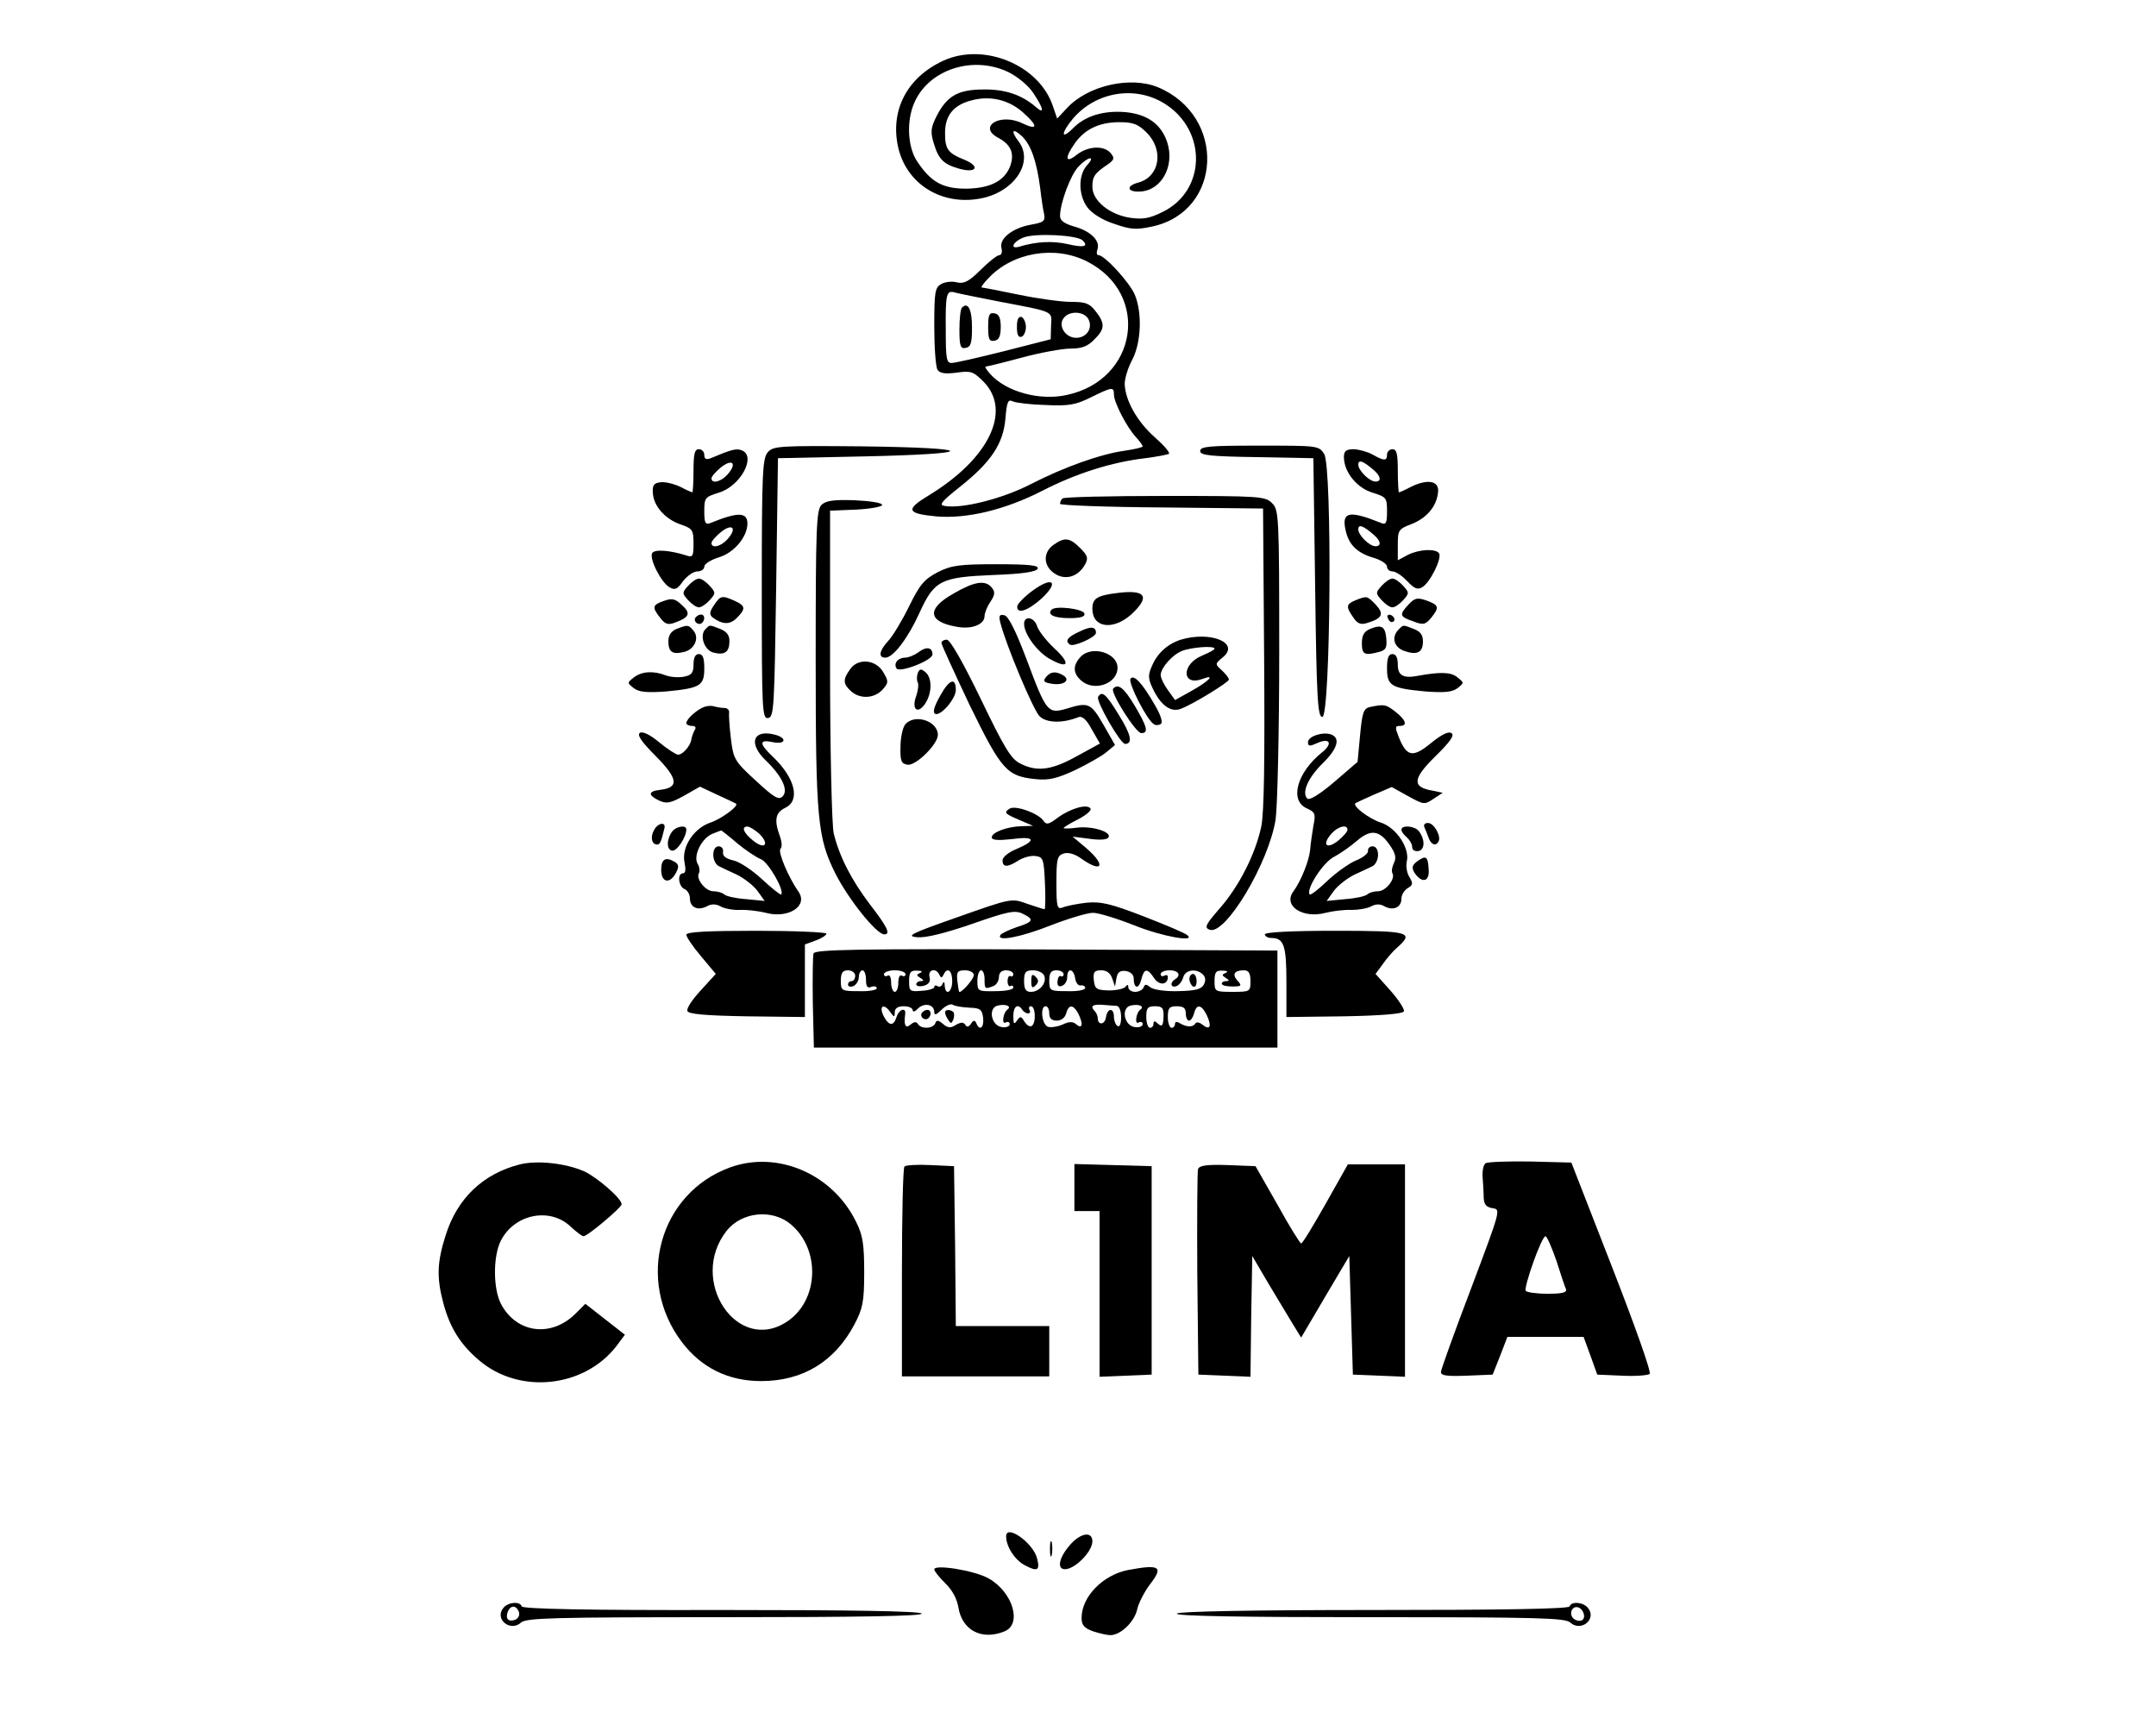 <?xml version="1.0" standalone="no"?>
<!DOCTYPE svg PUBLIC "-//W3C//DTD SVG 20010904//EN"
 "http://www.w3.org/TR/2001/REC-SVG-20010904/DTD/svg10.dtd">
<svg version="1.0" xmlns="http://www.w3.org/2000/svg"
 width="600pt" height="480pt" viewBox="0 0 600 480"
 preserveAspectRatio="xMidYMid meet">

<g transform="translate(0,480) scale(0.1,-0.1)"
fill="#000000" stroke="none">
<path d="M2625 4631 c-102 -47 -149 -140 -125 -243 25 -104 126 -163 235 -139
90 20 142 101 100 157 -23 30 -18 40 9 15 25 -24 41 -69 51 -146 3 -27 8 -60
11 -72 3 -18 -2 -22 -36 -28 -52 -9 -90 -39 -83 -65 3 -11 0 -20 -6 -20 -6 0
-29 -18 -52 -41 -32 -32 -46 -39 -65 -35 -13 4 -33 2 -44 -4 -18 -10 -20 -21
-20 -118 0 -59 4 -113 9 -121 7 -10 21 -12 53 -8 41 6 47 3 76 -26 78 -81 14
-213 -151 -314 -68 -41 -65 -52 19 -60 85 -7 190 18 294 71 95 49 194 80 287
91 32 4 62 10 66 12 4 3 -13 23 -39 46 -50 44 -83 104 -84 149 0 15 9 45 21
67 25 48 28 131 7 181 -15 35 -84 110 -101 110 -5 0 -6 7 -3 16 9 24 -20 52
-66 64 -26 8 -38 16 -38 29 0 35 29 114 51 137 27 29 50 32 24 4 -25 -28 -24
-83 1 -117 13 -17 41 -35 75 -46 46 -16 61 -17 107 -7 194 43 205 307 15 387
-77 32 -195 5 -253 -57 l-28 -30 -12 35 c-38 114 -192 178 -305 126z m182 -32
c24 -12 55 -37 68 -57 29 -43 33 -62 8 -40 -39 34 -86 50 -146 49 -71 0 -102
-18 -131 -75 -16 -32 -17 -44 -7 -76 13 -43 27 -57 69 -69 48 -14 62 5 17 24
-47 19 -55 29 -55 75 0 48 23 77 71 90 53 15 105 3 145 -32 44 -39 43 -52 -1
-31 -62 30 -126 -10 -66 -41 35 -19 45 -44 32 -79 -16 -41 -56 -61 -122 -62
-65 0 -98 18 -136 75 -27 39 -31 112 -9 163 40 94 164 134 263 86z m435 -88
c117 -74 115 -240 -5 -300 -38 -19 -56 -22 -92 -17 -58 9 -105 48 -105 86 0
29 6 38 45 64 16 12 17 16 6 30 -19 22 -63 20 -95 -5 -31 -25 -34 -9 -5 32 28
40 69 59 124 59 38 0 52 -5 76 -29 49 -49 36 -123 -23 -139 -35 -9 -32 -27 5
-25 60 3 97 72 75 138 -17 50 -55 77 -116 83 -60 5 -112 -10 -146 -45 -34 -34
-34 -14 0 27 64 75 174 93 256 41z m-229 -380 c17 -17 4 -21 -43 -10 -41 9
-85 7 -132 -7 -29 -9 -20 13 10 25 33 13 150 7 165 -8z m13 -59 c176 -90 140
-329 -57 -371 -76 -17 -169 9 -213 58 -11 12 -16 21 -13 21 4 0 49 11 101 25
52 14 113 25 135 25 31 0 48 6 66 25 30 29 31 45 4 79 -17 22 -28 26 -69 26
-26 0 -92 9 -145 20 -53 11 -100 20 -103 20 -3 0 5 12 19 26 67 72 186 92 275
46z m-241 -112 c152 -29 142 -25 140 -67 l-1 -37 -129 -33 c-72 -18 -137 -33
-147 -33 -14 0 -16 13 -16 92 -1 102 2 111 26 104 10 -3 67 -14 127 -26z m244
-48 c13 -25 -5 -52 -34 -52 -31 0 -52 35 -34 56 16 20 56 18 68 -4z m71 -210
c0 -21 35 -90 61 -118 10 -11 19 -23 19 -26 0 -3 -22 -8 -49 -12 -67 -9 -171
-46 -264 -94 -76 -39 -188 -68 -237 -60 -18 2 -12 11 41 53 87 69 121 120 127
190 4 47 7 55 21 48 9 -4 50 -9 91 -10 63 -3 83 0 125 21 61 30 65 30 65 8z"/>
<path d="M2677 3944 c-4 -4 -7 -32 -7 -61 0 -47 3 -54 18 -51 14 3 17 14 17
57 0 50 -11 72 -28 55z"/>
<path d="M2750 3890 c0 -34 3 -41 18 -38 12 2 17 13 17 38 0 25 -5 36 -17 38
-15 3 -18 -4 -18 -38z"/>
<path d="M2830 3890 c0 -21 4 -30 13 -27 6 2 12 14 12 27 0 13 -6 25 -12 28
-9 2 -13 -7 -13 -28z"/>
<path d="M2137 3542 c-15 -17 -17 -56 -17 -381 0 -340 1 -362 18 -359 16 3 17
31 22 363 l5 360 240 5 c323 7 317 24 -8 28 -226 2 -245 1 -260 -16z"/>
<path d="M3340 3545 c0 -12 27 -15 158 -17 l157 -3 5 -360 c4 -311 7 -360 20
-360 23 0 28 697 5 732 -15 23 -18 23 -180 23 -139 0 -165 -2 -165 -15z"/>
<path d="M1930 3490 c0 -33 -2 -60 -3 -60 -2 0 -18 7 -35 16 -18 8 -42 14 -54
12 -19 -2 -23 -9 -21 -32 3 -36 36 -72 79 -86 31 -11 34 -15 34 -52 0 -37 -2
-40 -22 -33 -45 14 -86 17 -93 6 -9 -15 25 -82 48 -95 15 -9 22 -6 38 17 12
15 29 27 40 27 10 0 19 6 19 13 0 8 18 19 40 26 42 12 80 57 80 94 0 32 -26
33 -102 2 -15 -6 -18 -1 -18 32 0 38 2 40 40 52 61 18 106 102 64 118 -15 6
-29 2 -86 -22 -13 -5 -18 -2 -18 9 0 9 -7 16 -15 16 -12 0 -15 -13 -15 -60z
m94 -11 c-18 -20 -44 -26 -44 -10 0 5 12 19 27 31 32 25 45 10 17 -21z m0
-180 c-18 -20 -44 -26 -44 -10 0 5 12 19 27 31 32 25 45 10 17 -21z"/>
<path d="M3740 3528 c0 -41 36 -86 80 -99 38 -12 40 -14 40 -52 0 -33 -3 -38
-17 -32 -87 35 -109 31 -99 -17 8 -42 31 -66 78 -80 21 -6 38 -17 38 -25 0 -7
7 -13 15 -13 9 0 27 -12 41 -27 20 -21 29 -25 42 -17 22 13 55 80 47 94 -9 14
-55 12 -87 -4 l-28 -15 0 43 c0 41 2 44 39 58 42 17 69 49 73 88 4 32 -28 38
-74 16 -17 -9 -33 -16 -35 -16 -1 0 -3 27 -3 60 0 47 -3 60 -15 60 -8 0 -15
-7 -15 -15 0 -18 -8 -18 -40 0 -14 8 -37 14 -52 15 -22 0 -28 -5 -28 -22z m83
-36 c20 -17 22 -32 5 -32 -17 0 -48 31 -48 47 0 15 13 11 43 -15z m0 -180 c20
-17 22 -32 5 -32 -17 0 -48 31 -48 47 0 15 13 11 43 -15z"/>
<path d="M2957 3413 c-4 -3 -7 -10 -7 -15 0 -4 127 -9 283 -10 l282 -3 3 -415
c2 -286 0 -432 -8 -470 -16 -76 -62 -167 -116 -228 -39 -45 -43 -53 -28 -59
44 -17 165 186 184 307 5 36 10 244 10 463 0 384 -1 398 -20 417 -19 19 -33
20 -298 20 -153 0 -282 -3 -285 -7z"/>
<path d="M2286 3395 c-14 -15 -16 -63 -16 -428 0 -448 5 -498 55 -598 36 -71
114 -169 136 -169 18 0 9 20 -39 82 -54 71 -87 137 -102 200 -5 25 -10 225
-10 470 l0 427 73 3 c39 2 72 8 72 13 0 6 -34 11 -76 13 -60 2 -80 -1 -93 -13z"/>
<path d="M2932 3284 c-30 -21 -29 -59 3 -80 30 -20 66 -9 85 26 9 17 7 24 -14
45 -29 29 -43 31 -74 9z"/>
<path d="M2610 3208 c-38 -20 -50 -34 -80 -95 -19 -39 -45 -82 -57 -95 -26
-28 -30 -48 -9 -48 22 0 64 56 95 125 41 90 59 99 205 105 83 3 121 9 124 18
3 9 -25 12 -115 12 -103 0 -125 -3 -163 -22z"/>
<path d="M1915 3170 c-17 -19 -17 -21 0 -40 10 -11 23 -20 30 -20 7 0 20 9 30
20 17 19 17 21 0 40 -10 11 -23 20 -30 20 -7 0 -20 -9 -30 -20z"/>
<path d="M2873 3156 c-23 -17 -42 -37 -42 -43 -2 -23 29 -13 67 21 51 47 32
64 -25 22z"/>
<path d="M3845 3170 c-17 -19 -17 -21 0 -40 10 -11 23 -20 30 -20 7 0 20 9 30
20 17 19 17 21 0 40 -10 11 -23 20 -30 20 -7 0 -20 -9 -30 -20z"/>
<path d="M2653 3148 c-75 -42 -71 -78 9 -92 42 -8 78 6 78 30 0 8 7 26 16 39
13 20 14 28 4 40 -18 22 -49 17 -107 -17z"/>
<path d="M3110 3150 c-57 -7 -70 -15 -70 -44 0 -53 57 -61 108 -16 54 50 41
70 -38 60z"/>
<path d="M1848 3128 c-33 -11 -34 -18 -10 -48 14 -18 22 -20 44 -11 37 14 41
25 15 48 -18 17 -27 19 -49 11z"/>
<path d="M1987 3116 c-13 -19 -13 -26 -4 -34 27 -20 48 -21 67 -2 26 26 25 34
-5 48 -36 16 -40 15 -58 -12z"/>
<path d="M3773 3130 c-27 -11 -28 -18 -7 -48 11 -17 21 -21 37 -16 44 13 50
25 26 51 -25 26 -25 25 -56 13z"/>
<path d="M3920 3118 c-27 -29 -25 -34 13 -47 28 -11 34 -9 50 10 23 29 22 35
-13 48 -26 9 -33 7 -50 -11z"/>
<path d="M2927 3104 c-14 -14 6 -24 49 -24 32 0 44 4 42 13 -5 13 -79 22 -91
11z"/>
<path d="M1935 3081 c-6 -11 9 -23 19 -14 9 9 7 23 -3 23 -6 0 -12 -4 -16 -9z"/>
<path d="M2784 3067 c15 -60 91 -242 109 -260 19 -19 64 -20 107 -3 11 5 23
-5 38 -33 l23 -40 -64 -35 c-70 -39 -111 -45 -159 -20 -25 13 -44 45 -109 180
-50 103 -85 164 -94 164 -8 0 -15 -4 -15 -9 0 -5 36 -83 79 -174 88 -180 103
-197 183 -205 37 -4 60 2 110 25 35 17 74 39 87 50 l24 20 -32 56 c-35 61 -42
64 -103 45 -52 -15 -56 -10 -111 137 -31 82 -51 121 -62 123 -14 3 -16 -1 -11
-21z"/>
<path d="M3862 3081 c2 -7 7 -12 11 -12 12 1 9 15 -3 20 -7 2 -11 -2 -8 -8z"/>
<path d="M2850 3064 c0 -29 38 -80 74 -99 51 -28 56 -11 9 32 -22 21 -43 48
-47 61 -8 25 -36 30 -36 6z"/>
<path d="M1883 3050 c-15 -6 -23 -18 -23 -34 0 -31 12 -38 44 -30 29 7 43 39
26 59 -14 17 -16 17 -47 5z"/>
<path d="M1963 3049 c-17 -17 -3 -59 23 -65 31 -8 44 2 44 32 0 17 -8 27 -26
34 -31 12 -28 12 -41 -1z"/>
<path d="M3003 3042 c-33 -15 -40 -26 -25 -36 11 -6 72 21 72 33 0 18 -15 19
-47 3z"/>
<path d="M3813 3050 c-17 -7 -23 -18 -23 -40 0 -31 7 -35 48 -24 19 5 22 12
20 37 -3 34 -13 40 -45 27z"/>
<path d="M3892 3048 c-20 -20 -14 -48 15 -59 36 -13 53 -5 53 26 0 18 -7 28
-26 35 -31 12 -28 12 -42 -2z"/>
<path d="M3286 3020 c-37 -12 -66 -38 -81 -75 -11 -25 -10 -35 6 -67 22 -43
49 -61 76 -50 36 14 133 74 133 81 0 4 -9 16 -20 26 -19 17 -19 18 3 36 49 40
-34 74 -117 49z m94 -25 c0 -3 -15 -11 -34 -19 -59 -24 -58 -87 1 -65 37 14
18 -6 -32 -34 l-45 -25 -20 28 c-11 15 -20 34 -20 42 1 20 32 56 60 67 26 10
90 15 90 6z"/>
<path d="M2556 2985 c-11 -8 -28 -15 -37 -15 -20 0 -33 -16 -24 -30 8 -13 100
22 100 39 0 20 -17 23 -39 6z"/>
<path d="M3007 2972 c-22 -24 -21 -45 1 -65 36 -33 102 -10 102 35 0 42 -73
63 -103 30z"/>
<path d="M1930 2951 c0 -23 -5 -30 -27 -34 -15 -3 -38 -1 -51 4 -34 13 -66 11
-88 -6 -19 -15 -19 -15 0 -30 15 -11 36 -13 90 -9 95 9 106 16 106 64 0 29 -4
40 -15 40 -10 0 -15 -10 -15 -29z"/>
<path d="M3860 2940 c0 -48 11 -55 106 -64 54 -4 75 -2 90 9 19 15 19 15 -1
31 -18 14 -46 15 -112 3 -38 -7 -53 2 -53 31 0 20 -5 30 -15 30 -11 0 -15 -11
-15 -40z"/>
<path d="M2366 2938 c-21 -29 -20 -41 2 -61 25 -23 65 -21 88 4 17 19 17 23 3
47 -20 37 -71 42 -93 10z"/>
<path d="M2554 2927 c-3 -9 -3 -20 0 -26 3 -5 1 -22 -4 -37 -14 -37 3 -53 24
-23 20 29 21 73 1 89 -12 10 -16 9 -21 -3z"/>
<path d="M2911 2916 c-9 -11 -6 -15 13 -18 33 -7 57 8 36 22 -21 13 -36 12
-49 -4z"/>
<path d="M3146 2911 c-7 -11 46 -115 65 -126 5 -4 14 -3 19 0 7 4 1 24 -16 53
-35 61 -59 87 -68 73z"/>
<path d="M2617 2865 c-17 -30 -22 -47 -15 -51 14 -9 58 41 58 66 0 36 -18 30
-43 -15z"/>
<path d="M3098 2884 c-10 -9 63 -124 78 -124 21 0 17 17 -18 76 -30 50 -46 63
-60 48z"/>
<path d="M3056 2861 c-7 -11 62 -131 75 -131 22 0 17 26 -17 80 -36 59 -47 69
-58 51z"/>
<path d="M1960 2833 c-20 -7 -50 -34 -50 -45 0 -4 7 -8 16 -8 10 0 12 -5 7
-12 -4 -7 -8 -19 -9 -26 -3 -18 -24 -42 -37 -42 -5 0 -29 15 -52 34 -26 22
-46 31 -54 27 -9 -6 4 -25 45 -66 62 -63 64 -87 10 -93 -33 -4 -33 -15 -1 -30
20 -9 31 -7 69 14 l44 25 49 -23 c26 -12 50 -23 51 -24 10 -6 -41 -43 -71 -53
-47 -16 -81 -69 -72 -111 4 -19 3 -30 -4 -30 -17 0 -13 -37 4 -44 8 -3 15 -15
15 -26 0 -25 22 -35 47 -22 12 7 25 7 38 0 10 -6 35 -11 54 -10 20 1 52 -3 72
-8 63 -17 119 19 91 59 -28 40 -58 111 -50 119 5 5 4 20 -2 36 -16 44 -12 65
15 78 43 20 28 83 -34 142 -39 37 -39 49 -1 41 37 -8 42 12 5 21 -60 15 -73
-25 -24 -72 45 -43 64 -83 47 -100 -11 -11 -23 -4 -75 44 -59 54 -62 60 -69
117 -4 33 -6 66 -5 73 1 6 -5 12 -13 12 -8 0 -20 2 -28 4 -7 3 -20 2 -28 -1z
m152 -352 c30 -29 18 -47 -15 -21 -28 22 -35 40 -17 40 6 0 20 -9 32 -19z
m-61 -27 c24 -20 54 -40 67 -45 20 -8 66 -87 56 -98 -2 -2 -26 17 -54 43 -27
25 -63 49 -80 52 -21 5 -29 12 -28 23 2 9 -4 16 -12 16 -9 0 -15 -9 -15 -24 0
-13 7 -27 15 -31 8 -4 31 -15 51 -24 20 -10 46 -30 57 -45 l20 -28 -51 5 c-29
2 -56 8 -61 13 -6 5 -19 9 -31 9 -22 0 -49 35 -40 50 3 6 2 18 -4 27 -12 23
12 71 42 83 12 5 23 9 24 9 0 1 21 -15 44 -35z"/>
<path d="M3814 2833 c-19 -4 -23 -13 -29 -79 l-7 -74 -65 -56 c-40 -34 -69
-52 -75 -46 -16 16 2 58 43 98 41 40 50 70 24 80 -23 9 -65 -5 -65 -21 0 -12
5 -12 25 -3 35 16 45 0 16 -24 -72 -57 -93 -135 -45 -157 24 -11 26 -15 19
-49 -3 -20 -8 -50 -9 -67 -3 -30 -25 -86 -47 -116 -29 -40 27 -76 90 -59 20 5
52 9 72 8 19 0 44 4 55 10 13 7 25 7 37 0 24 -13 47 -3 47 21 0 11 8 24 18 30
14 8 15 13 4 31 -7 11 -10 31 -7 43 9 36 -29 94 -72 108 -32 10 -80 46 -71 54
1 1 25 12 52 24 l49 21 45 -25 c44 -24 46 -25 71 -8 l26 17 -29 6 c-57 10 -55
33 8 95 42 41 55 60 45 65 -8 6 -29 -5 -57 -28 -50 -41 -67 -38 -89 16 -11 28
-11 32 2 32 23 0 18 16 -11 39 -27 21 -31 22 -70 14z m-64 -342 c0 -5 -12 -19
-27 -31 -32 -25 -45 -10 -17 21 18 20 44 26 44 10z m120 -46 c14 -21 16 -33 9
-47 -5 -10 -7 -23 -4 -28 9 -15 -18 -50 -40 -50 -12 0 -25 -4 -30 -9 -6 -5
-33 -11 -62 -13 l-51 -5 20 28 c11 15 37 35 57 45 20 9 43 20 51 24 8 4 15 18
15 31 0 15 -6 24 -15 24 -8 0 -14 -6 -13 -12 2 -7 -14 -20 -35 -28 -20 -9 -56
-35 -79 -57 -24 -23 -45 -39 -48 -37 -12 13 37 90 68 105 17 9 47 30 64 45 39
33 63 29 93 -16z"/>
<path d="M2519 2784 c-7 -9 -13 -37 -13 -62 -1 -40 2 -47 20 -50 23 -3 84 57
84 83 0 39 -65 60 -91 29z"/>
<path d="M2810 2550 c-17 -11 -15 -14 30 -33 l35 -15 -32 -1 c-40 -1 -83 -17
-83 -31 0 -8 18 -9 55 -5 65 9 71 -3 15 -27 -23 -9 -40 -23 -40 -32 0 -20 14
-20 45 0 13 8 34 14 47 12 21 -3 23 -8 26 -75 2 -40 1 -73 -1 -73 -3 0 -24 7
-48 15 -44 16 -44 16 -194 -37 -131 -46 -145 -53 -112 -56 24 -2 76 11 152 37
97 34 119 39 140 29 34 -16 32 -23 -16 -38 -22 -8 -42 -17 -45 -22 -12 -19 57
-6 140 27 49 19 102 35 118 35 15 0 67 -16 115 -35 77 -31 173 -48 147 -27 -5
5 -59 28 -121 52 -93 36 -120 42 -160 38 -26 -3 -56 -9 -65 -13 -16 -6 -18 0
-18 68 0 67 2 76 20 82 13 4 31 -1 49 -14 59 -42 70 -19 14 29 l-38 32 47 -6
c28 -4 49 -3 53 4 9 15 -45 32 -87 27 -21 -3 -38 -3 -38 -1 0 2 18 13 40 24
23 12 38 25 35 30 -9 14 -55 1 -91 -25 -25 -19 -32 -21 -40 -9 -14 21 -78 44
-94 34z"/>
<path d="M1820 2490 c-11 -20 -6 -40 9 -40 8 0 11 8 20 45 5 19 -18 16 -29 -5z"/>
<path d="M3964 2498 c3 -7 9 -21 12 -30 7 -19 20 -23 27 -10 9 14 -12 52 -29
52 -9 0 -13 -5 -10 -12z"/>
<path d="M1872 2488 c-17 -21 -18 -52 -2 -55 13 -3 40 37 40 59 0 13 -26 9
-38 -4z"/>
<path d="M3900 2491 c0 -5 7 -14 15 -21 8 -7 15 -19 15 -27 0 -8 7 -13 18 -11
18 4 18 33 0 56 -12 14 -48 17 -48 3z"/>
<path d="M3945 2404 c-15 -11 -17 -18 -9 -32 20 -30 42 -27 40 7 -2 38 -7 42
-31 25z"/>
<path d="M1840 2380 c0 -36 24 -41 41 -9 9 17 8 23 -2 30 -26 16 -39 9 -39
-21z"/>
<path d="M1910 2199 c0 -6 18 -33 41 -60 l41 -49 -42 -46 c-23 -25 -40 -50
-37 -57 2 -9 51 -13 165 -15 l162 -2 0 101 0 101 30 11 c17 6 30 15 30 19 0 4
-88 8 -195 8 -136 0 -195 -3 -195 -11z"/>
<path d="M3520 2200 c0 -5 8 -10 18 -10 35 0 42 -21 42 -122 l0 -98 162 2
c104 2 163 7 165 14 2 6 -15 32 -37 57 l-42 47 20 27 c11 16 29 37 41 47 47
42 34 46 -174 46 -123 0 -195 -4 -195 -10z"/>
<path d="M2264 2147 c-2 -7 -3 -69 -2 -138 l3 -124 645 0 645 0 0 135 0 135
-643 3 c-523 2 -644 0 -648 -11z m116 -62 c0 -8 -4 -15 -10 -15 -5 0 -10 -4
-10 -10 0 -5 7 -7 15 -4 8 4 15 15 15 25 0 10 5 19 10 19 6 0 10 -12 10 -26 0
-19 4 -25 15 -20 8 3 15 1 15 -4 0 -5 -22 -9 -50 -8 -48 0 -50 1 -50 29 0 22
5 29 20 29 11 0 20 -7 20 -15z m140 4 c0 -5 -4 -7 -10 -4 -6 4 -10 -5 -10 -19
0 -14 -4 -26 -10 -26 -5 0 -10 12 -10 26 0 14 -4 23 -10 19 -5 -3 -10 -1 -10
4 0 6 14 11 30 11 17 0 30 -5 30 -11z m41 4 c-11 -5 -11 -7 0 -14 10 -6 11 -9
2 -9 -7 0 -13 -4 -13 -9 0 -5 9 -7 21 -4 14 4 19 12 16 24 -6 21 18 27 27 7 5
-10 7 -10 12 0 10 22 24 12 24 -18 0 -31 -19 -43 -21 -12 0 10 -3 12 -6 4 -2
-6 -9 -10 -14 -6 -5 3 -9 2 -9 -3 0 -4 -16 -9 -35 -10 -33 -3 -35 -1 -35 27 0
25 4 30 23 29 12 0 16 -3 8 -6z m149 -6 c0 -13 -39 -55 -41 -46 -1 2 -3 16 -5
32 -2 23 1 27 22 27 13 0 24 -6 24 -13z m30 -12 c0 -27 1 -28 24 -19 9 3 16
15 16 25 0 12 7 19 20 19 11 0 20 -5 20 -11 0 -5 -4 -8 -8 -5 -4 2 -8 -4 -8
-14 0 -10 4 -16 8 -14 4 3 8 1 8 -4 0 -6 -22 -10 -50 -10 -49 -1 -50 0 -50 29
0 16 5 29 10 29 6 0 10 -11 10 -25z m166 10 c8 -20 -13 -45 -37 -45 -14 0 -19
7 -19 30 0 25 4 30 25 30 14 0 28 -7 31 -15z m54 4 c0 -5 -4 -8 -8 -5 -4 2 -8
-4 -9 -14 -1 -13 3 -17 13 -13 8 3 14 14 14 24 0 27 18 24 22 -3 2 -13 9 -22
16 -20 6 1 12 -2 12 -7 0 -6 -22 -10 -50 -9 -48 0 -50 1 -50 29 0 22 5 29 20
29 11 0 20 -5 20 -11z m135 -11 l8 -23 4 23 c3 17 10 22 26 20 13 -2 22 -10
22 -20 0 -29 14 -32 21 -4 8 32 17 33 36 4 14 -21 38 -19 38 3 0 6 -4 7 -10 4
-5 -3 -10 -1 -10 4 0 6 11 11 25 11 25 0 33 -14 15 -25 -15 -9 -12 -25 4 -19
8 3 16 14 19 25 6 21 37 25 55 7 7 -7 8 -17 2 -28 -7 -13 -24 -17 -72 -18 -35
-1 -69 4 -77 11 -11 9 -15 9 -18 0 -3 -7 -13 -13 -24 -13 -10 0 -19 6 -19 13
0 8 -3 8 -8 1 -4 -5 -24 -10 -46 -10 -35 1 -39 4 -42 29 -2 22 1 27 21 27 15
0 25 -8 30 -22z m316 15 c-11 -5 -11 -7 0 -14 10 -6 11 -9 2 -9 -7 0 -13 -3
-13 -7 0 -5 13 -8 29 -8 26 0 28 2 15 16 -16 18 -9 29 18 29 13 0 18 -8 18
-30 0 -29 -1 -30 -50 -30 -49 0 -50 1 -50 30 0 25 4 30 23 29 12 0 16 -3 8 -6z
m-811 -109 c0 -10 6 -8 20 6 12 12 26 18 32 14 6 -4 27 -7 46 -8 30 -1 35 -5
38 -28 3 -28 -10 -38 -19 -15 -4 9 -8 9 -15 -2 -6 -9 -12 -10 -16 -2 -5 7 -12
7 -26 -1 -14 -9 -22 -9 -36 3 -13 11 -18 11 -21 2 -6 -16 -39 -17 -48 -3 -5 8
-11 7 -21 -1 -14 -12 -19 -3 -15 29 3 20 -17 14 -24 -8 -8 -26 -21 -25 -35 1
-15 28 -2 39 16 15 12 -17 14 -18 14 -3 0 11 8 17 25 17 14 0 25 -5 25 -11 0
-6 7 -4 15 5 18 17 45 11 45 -10z m204 7 c-13 -9 -17 -44 -5 -36 6 3 11 1 11
-5 0 -6 -10 -10 -22 -8 -30 4 -39 54 -11 60 22 5 39 -2 27 -11z m304 10 c7 -1
12 -14 12 -32 0 -17 -4 -28 -10 -24 -5 3 -10 15 -10 26 0 25 -18 25 -22 -1 -3
-22 -23 -24 -23 -3 0 6 -4 15 -8 19 -14 14 -7 20 21 18 15 -1 33 -3 40 -3z
m66 -10 c-13 -9 -17 -44 -5 -36 6 3 11 1 11 -5 0 -6 -10 -10 -22 -8 -30 4 -39
54 -11 60 22 5 39 -2 27 -11z m-329 -1 c3 -5 11 -10 16 -10 6 0 7 5 4 10 -3 6
-1 10 4 10 13 0 15 -47 2 -55 -6 -3 -14 3 -20 12 -9 16 -12 16 -21 3 -8 -12
-10 -9 -10 13 0 27 13 36 25 17z m75 -10 c0 -14 7 -20 21 -20 12 0 23 8 26 20
7 25 19 26 33 1 15 -29 13 -46 -4 -32 -10 9 -20 9 -39 0 -14 -6 -33 -9 -41 -6
-17 7 -22 57 -6 57 6 0 10 -9 10 -20z m318 -10 c-1 -24 -4 -28 -15 -19 -9 9
-13 9 -13 0 0 -6 -4 -11 -10 -11 -5 0 -10 14 -10 30 0 25 4 30 24 30 21 0 25
-5 24 -30z m62 10 c0 -11 4 -20 9 -20 5 0 11 9 14 20 7 28 21 25 36 -6 14 -31
8 -42 -13 -25 -9 7 -17 8 -20 2 -7 -10 -25 -9 -43 2 -8 5 -13 4 -13 -2 0 -6
-4 -11 -10 -11 -5 0 -10 14 -10 30 0 25 4 30 25 30 18 0 25 -5 25 -20z"/>
<path d="M2870 2070 c0 -19 3 -21 12 -12 9 9 9 15 0 24 -9 9 -12 7 -12 -12z"/>
<path d="M3310 2076 c0 -8 5 -18 10 -21 6 -3 10 3 10 14 0 12 -4 21 -10 21 -5
0 -10 -6 -10 -14z"/>
<path d="M2565 1981 c-6 -11 9 -23 19 -14 9 9 7 23 -3 23 -6 0 -12 -4 -16 -9z"/>
<path d="M2630 1983 c0 -5 4 -14 9 -21 7 -11 9 -11 14 1 3 8 3 18 0 21 -9 8
-23 7 -23 -1z"/>
<path d="M1447 1560 c-103 -26 -175 -95 -207 -198 -24 -75 -25 -118 -6 -189
18 -67 47 -114 99 -158 112 -96 293 -77 383 40 l23 31 -55 43 -55 43 -27 -27
c-68 -68 -165 -55 -208 27 -22 43 -22 133 0 176 38 74 137 94 195 38 15 -14
31 -26 35 -26 11 0 106 80 106 89 0 16 -68 75 -105 92 -51 22 -129 31 -178 19z"/>
<path d="M2033 1552 c-198 -71 -266 -315 -135 -487 54 -71 129 -108 220 -108
116 0 205 54 260 158 23 44 27 62 27 145 0 79 -4 103 -23 141 -65 132 -217
198 -349 151z m168 -159 c83 -70 78 -211 -10 -270 -139 -93 -277 114 -169 252
42 53 127 62 179 18z"/>
<path d="M4134 1563 c-6 -5 -9 -21 -8 -38 1 -16 3 -42 3 -57 1 -20 7 -27 25
-30 23 -3 22 -5 -60 -223 -46 -121 -84 -226 -84 -233 0 -10 18 -12 72 -10 l72
3 21 53 20 52 106 0 106 0 19 -52 19 -53 69 -3 c38 -2 73 1 77 5 5 5 -43 139
-105 298 l-113 290 -114 3 c-63 1 -119 -1 -125 -5z m197 -270 c12 -38 24 -74
27 -80 3 -10 -11 -13 -51 -13 -31 0 -58 4 -61 8 -6 10 44 152 55 152 4 0 17
-30 30 -67z"/>
<path d="M2517 1554 c-4 -4 -7 -137 -7 -296 l0 -288 205 0 205 0 0 70 0 70
-130 0 -130 0 -2 223 -3 222 -65 3 c-36 2 -69 0 -73 -4z"/>
<path d="M2990 1495 l0 -65 35 0 35 0 0 -230 0 -231 73 3 72 3 0 290 0 290
-107 3 -108 3 0 -66z"/>
<path d="M3334 1547 c-2 -7 -3 -139 -2 -293 l3 -279 72 -3 73 -3 2 168 3 168
44 -75 c25 -41 55 -92 68 -113 l24 -39 67 114 67 113 5 -165 5 -165 73 -3 72
-3 0 296 0 295 -80 0 -79 0 -62 -110 c-34 -60 -64 -110 -68 -110 -3 0 -33 48
-66 108 l-61 107 -77 3 c-58 2 -79 -1 -83 -11z"/>
<path d="M2800 525 c0 -29 25 -67 53 -81 34 -18 42 -14 33 20 -11 43 -86 96
-86 61z"/>
<path d="M2976 499 c-34 -40 -35 -73 -3 -64 29 9 67 51 67 76 0 30 -35 23 -64
-12z"/>
<path d="M2922 490 c0 -19 2 -27 5 -17 2 9 2 25 0 35 -3 9 -5 1 -5 -18z"/>
<path d="M2600 433 c0 -5 14 -22 30 -38 19 -18 33 -43 37 -67 10 -64 64 -93
127 -68 52 19 25 110 -43 148 -39 22 -151 40 -151 25z"/>
<path d="M3138 431 c-69 -14 -128 -74 -128 -133 0 -20 7 -28 31 -37 18 -6 40
-11 49 -11 29 0 68 38 75 73 4 17 20 48 35 68 39 50 28 57 -62 40z"/>
<path d="M1401 326 c-26 -31 19 -68 49 -41 14 13 88 15 569 15 368 0 550 3
546 10 -4 7 -198 10 -558 10 -374 -1 -553 3 -555 10 -5 15 -38 12 -51 -4z m43
-11 c3 -9 -1 -18 -10 -22 -19 -7 -28 2 -21 22 8 19 23 19 31 0z"/>
<path d="M4368 330 c-2 -7 -186 -10 -545 -10 -344 0 -544 -4 -548 -10 -4 -7
184 -10 536 -10 472 0 545 -2 559 -15 30 -27 75 10 49 41 -13 16 -46 19 -51 4z
m40 -23 c2 -10 -3 -17 -12 -17 -18 0 -29 16 -21 31 9 14 29 6 33 -14z"/>
</g>
</svg>
